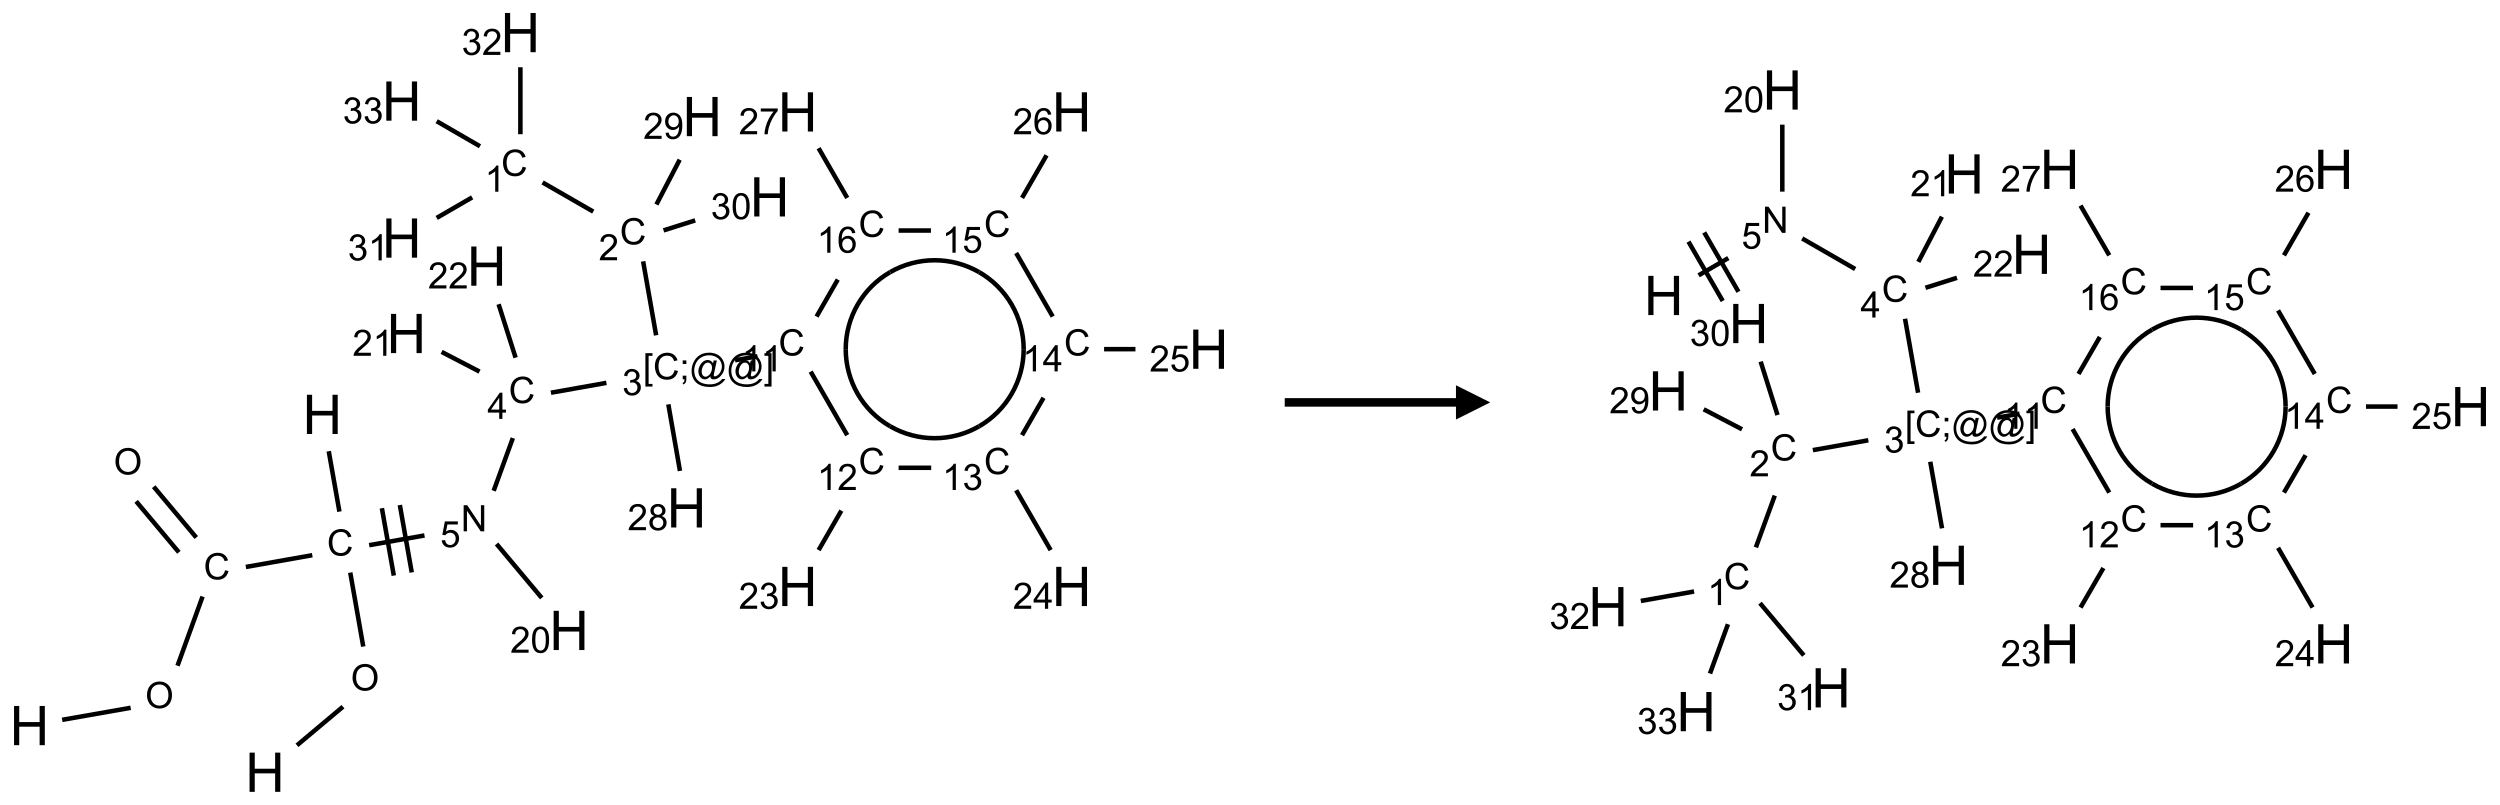 <?xml version="1.0" encoding="UTF-8"?>
<svg xmlns="http://www.w3.org/2000/svg" xmlns:xlink="http://www.w3.org/1999/xlink" width="730" height="235" viewBox="0 0 730 235">
<defs>
<g>
<g id="glyph-0-0">
<path d="M 2 0 L 2 -10 L 10 -10 L 10 0 Z M 2.25 -0.25 L 9.75 -0.25 L 9.75 -9.75 L 2.25 -9.75 Z M 2.25 -0.25 "/>
</g>
<g id="glyph-0-1">
<path d="M 1.281 0 L 1.281 -11.453 L 2.797 -11.453 L 2.797 -6.75 L 8.75 -6.75 L 8.75 -11.453 L 10.266 -11.453 L 10.266 0 L 8.75 0 L 8.75 -5.398 L 2.797 -5.398 L 2.797 0 Z M 1.281 0 "/>
</g>
<g id="glyph-1-0">
<path d="M 1.332 0 L 1.332 -6.668 L 6.668 -6.668 L 6.668 0 Z M 1.5 -0.168 L 6.5 -0.168 L 6.5 -6.5 L 1.5 -6.5 Z M 1.5 -0.168 "/>
</g>
<g id="glyph-1-1">
<path d="M 0.516 -3.719 C 0.516 -4.984 0.855 -5.977 1.535 -6.695 C 2.215 -7.414 3.094 -7.77 4.172 -7.77 C 4.875 -7.77 5.512 -7.602 6.078 -7.266 C 6.645 -6.93 7.074 -6.461 7.371 -5.855 C 7.668 -5.254 7.816 -4.57 7.816 -3.809 C 7.816 -3.035 7.66 -2.34 7.348 -1.73 C 7.035 -1.117 6.594 -0.656 6.02 -0.34 C 5.449 -0.027 4.828 0.129 4.168 0.129 C 3.449 0.129 2.805 -0.043 2.238 -0.391 C 1.672 -0.738 1.246 -1.211 0.953 -1.812 C 0.66 -2.414 0.516 -3.047 0.516 -3.719 Z M 1.559 -3.703 C 1.559 -2.781 1.805 -2.059 2.301 -1.527 C 2.793 -1 3.414 -0.734 4.16 -0.734 C 4.922 -0.734 5.547 -1 6.039 -1.535 C 6.531 -2.07 6.777 -2.828 6.777 -3.812 C 6.777 -4.434 6.672 -4.977 6.461 -5.441 C 6.25 -5.902 5.945 -6.262 5.539 -6.52 C 5.133 -6.773 4.68 -6.902 4.176 -6.902 C 3.461 -6.902 2.848 -6.656 2.332 -6.164 C 1.816 -5.672 1.559 -4.852 1.559 -3.703 Z M 1.559 -3.703 "/>
</g>
<g id="glyph-1-2">
<path d="M 6.27 -2.676 L 7.281 -2.422 C 7.07 -1.594 6.688 -0.961 6.137 -0.523 C 5.586 -0.086 4.914 0.129 4.121 0.129 C 3.297 0.129 2.629 -0.039 2.113 -0.371 C 1.598 -0.707 1.203 -1.191 0.934 -1.828 C 0.664 -2.465 0.531 -3.145 0.531 -3.875 C 0.531 -4.672 0.684 -5.363 0.988 -5.957 C 1.293 -6.547 1.723 -6.996 2.285 -7.305 C 2.844 -7.613 3.461 -7.766 4.137 -7.766 C 4.898 -7.766 5.543 -7.57 6.062 -7.184 C 6.582 -6.793 6.945 -6.246 7.152 -5.543 L 6.156 -5.309 C 5.98 -5.863 5.723 -6.266 5.387 -6.52 C 5.051 -6.773 4.625 -6.902 4.113 -6.902 C 3.527 -6.902 3.039 -6.762 2.645 -6.48 C 2.25 -6.199 1.973 -5.82 1.812 -5.348 C 1.652 -4.871 1.574 -4.383 1.574 -3.879 C 1.574 -3.23 1.668 -2.664 1.855 -2.18 C 2.047 -1.695 2.34 -1.332 2.738 -1.094 C 3.137 -0.855 3.57 -0.734 4.035 -0.734 C 4.602 -0.734 5.082 -0.898 5.473 -1.223 C 5.867 -1.551 6.133 -2.035 6.27 -2.676 Z M 6.27 -2.676 "/>
</g>
<g id="glyph-1-3">
<path d="M 0.812 0 L 0.812 -7.637 L 1.848 -7.637 L 5.859 -1.641 L 5.859 -7.637 L 6.828 -7.637 L 6.828 0 L 5.793 0 L 1.781 -6 L 1.781 0 Z M 0.812 0 "/>
</g>
<g id="glyph-1-4">
<path d="M 0.441 -2 L 1.426 -2.082 C 1.5 -1.605 1.668 -1.242 1.934 -1.004 C 2.199 -0.762 2.52 -0.641 2.895 -0.641 C 3.348 -0.641 3.73 -0.812 4.043 -1.152 C 4.355 -1.492 4.512 -1.941 4.512 -2.504 C 4.512 -3.039 4.359 -3.461 4.059 -3.77 C 3.758 -4.078 3.367 -4.234 2.879 -4.234 C 2.578 -4.234 2.305 -4.164 2.062 -4.027 C 1.82 -3.891 1.629 -3.715 1.488 -3.496 L 0.609 -3.609 L 1.348 -7.531 L 5.145 -7.531 L 5.145 -6.637 L 2.098 -6.637 L 1.688 -4.582 C 2.145 -4.902 2.625 -5.062 3.129 -5.062 C 3.797 -5.062 4.359 -4.832 4.816 -4.371 C 5.277 -3.91 5.504 -3.312 5.504 -2.59 C 5.504 -1.898 5.305 -1.301 4.902 -0.797 C 4.41 -0.18 3.742 0.129 2.895 0.129 C 2.199 0.129 1.633 -0.062 1.195 -0.453 C 0.758 -0.844 0.504 -1.359 0.441 -2 Z M 0.441 -2 "/>
</g>
<g id="glyph-1-5">
<path d="M 3.449 0 L 3.449 -1.828 L 0.137 -1.828 L 0.137 -2.688 L 3.621 -7.637 L 4.387 -7.637 L 4.387 -2.688 L 5.418 -2.688 L 5.418 -1.828 L 4.387 -1.828 L 4.387 0 Z M 3.449 -2.688 L 3.449 -6.129 L 1.059 -2.688 Z M 3.449 -2.688 "/>
</g>
<g id="glyph-1-6">
<path d="M 0.723 2.121 L 0.723 -7.637 L 2.793 -7.637 L 2.793 -6.859 L 1.66 -6.859 L 1.66 1.344 L 2.793 1.344 L 2.793 2.121 Z M 0.723 2.121 "/>
</g>
<g id="glyph-1-7">
<path d="M 0.949 -4.465 L 0.949 -5.531 L 2.016 -5.531 L 2.016 -4.465 Z M 0.949 0 L 0.949 -1.066 L 2.016 -1.066 L 2.016 0 C 2.016 0.391 1.945 0.711 1.809 0.949 C 1.668 1.191 1.449 1.379 1.145 1.512 L 0.887 1.109 C 1.082 1.023 1.23 0.895 1.324 0.727 C 1.418 0.559 1.469 0.316 1.48 0 Z M 0.949 0 "/>
</g>
<g id="glyph-1-8">
<path d="M 6.047 -0.848 C 5.82 -0.59 5.57 -0.379 5.289 -0.223 C 5.008 -0.062 4.73 0.016 4.449 0.016 C 4.141 0.016 3.84 -0.074 3.547 -0.254 C 3.254 -0.434 3.02 -0.715 2.836 -1.09 C 2.652 -1.465 2.562 -1.875 2.562 -2.324 C 2.562 -2.875 2.703 -3.43 2.988 -3.98 C 3.27 -4.535 3.621 -4.953 4.043 -5.23 C 4.461 -5.508 4.871 -5.645 5.266 -5.645 C 5.566 -5.645 5.855 -5.566 6.129 -5.41 C 6.402 -5.25 6.641 -5.012 6.84 -4.688 L 7.016 -5.496 L 7.949 -5.496 L 7.199 -2 C 7.094 -1.516 7.043 -1.246 7.043 -1.191 C 7.043 -1.098 7.078 -1.02 7.148 -0.949 C 7.219 -0.883 7.305 -0.848 7.406 -0.848 C 7.59 -0.848 7.832 -0.953 8.129 -1.168 C 8.527 -1.445 8.84 -1.816 9.07 -2.285 C 9.301 -2.75 9.418 -3.234 9.418 -3.73 C 9.418 -4.309 9.27 -4.852 8.973 -5.355 C 8.676 -5.859 8.23 -6.262 7.645 -6.562 C 7.055 -6.863 6.406 -7.016 5.691 -7.016 C 4.879 -7.016 4.137 -6.824 3.465 -6.445 C 2.793 -6.066 2.273 -5.52 1.902 -4.809 C 1.535 -4.098 1.348 -3.34 1.348 -2.527 C 1.348 -1.676 1.535 -0.941 1.902 -0.328 C 2.273 0.285 2.809 0.742 3.508 1.035 C 4.207 1.328 4.984 1.473 5.832 1.473 C 6.742 1.473 7.504 1.32 8.121 1.016 C 8.734 0.711 9.195 0.34 9.5 -0.098 L 10.441 -0.098 C 10.266 0.266 9.961 0.637 9.531 1.016 C 9.102 1.395 8.59 1.695 7.996 1.914 C 7.402 2.133 6.688 2.246 5.848 2.246 C 5.078 2.246 4.367 2.145 3.715 1.949 C 3.066 1.75 2.512 1.453 2.051 1.055 C 1.594 0.656 1.25 0.199 1.016 -0.316 C 0.723 -0.973 0.578 -1.684 0.578 -2.441 C 0.578 -3.289 0.75 -4.098 1.098 -4.863 C 1.523 -5.805 2.125 -6.527 2.902 -7.027 C 3.684 -7.527 4.629 -7.777 5.738 -7.777 C 6.602 -7.777 7.375 -7.602 8.059 -7.246 C 8.746 -6.895 9.285 -6.371 9.684 -5.672 C 10.02 -5.07 10.188 -4.418 10.188 -3.715 C 10.188 -2.707 9.832 -1.812 9.125 -1.031 C 8.492 -0.328 7.801 0.02 7.051 0.02 C 6.812 0.02 6.617 -0.016 6.473 -0.09 C 6.324 -0.16 6.215 -0.266 6.145 -0.402 C 6.102 -0.488 6.066 -0.637 6.047 -0.848 Z M 3.527 -2.262 C 3.527 -1.785 3.641 -1.414 3.863 -1.152 C 4.09 -0.887 4.348 -0.754 4.641 -0.754 C 4.836 -0.754 5.039 -0.812 5.254 -0.93 C 5.469 -1.047 5.676 -1.219 5.871 -1.449 C 6.066 -1.676 6.23 -1.969 6.355 -2.32 C 6.48 -2.672 6.543 -3.027 6.543 -3.379 C 6.543 -3.852 6.426 -4.219 6.191 -4.48 C 5.957 -4.738 5.672 -4.871 5.332 -4.871 C 5.109 -4.871 4.902 -4.812 4.707 -4.699 C 4.512 -4.586 4.32 -4.406 4.137 -4.156 C 3.953 -3.906 3.805 -3.602 3.691 -3.246 C 3.582 -2.887 3.527 -2.559 3.527 -2.262 Z M 3.527 -2.262 "/>
</g>
<g id="glyph-1-9">
<path d="M 2.27 2.121 L 0.203 2.121 L 0.203 1.344 L 1.332 1.344 L 1.332 -6.859 L 0.203 -6.859 L 0.203 -7.637 L 2.27 -7.637 Z M 2.27 2.121 "/>
</g>
<g id="glyph-1-10">
<path d="M 0.449 -2.016 L 1.387 -2.141 C 1.492 -1.609 1.676 -1.227 1.934 -0.992 C 2.191 -0.758 2.508 -0.641 2.879 -0.641 C 3.32 -0.641 3.695 -0.793 3.996 -1.098 C 4.301 -1.402 4.453 -1.781 4.453 -2.234 C 4.453 -2.664 4.312 -3.02 4.031 -3.301 C 3.75 -3.578 3.391 -3.719 2.957 -3.719 C 2.781 -3.719 2.562 -3.684 2.297 -3.613 L 2.402 -4.438 C 2.465 -4.43 2.516 -4.426 2.551 -4.426 C 2.949 -4.426 3.312 -4.531 3.629 -4.738 C 3.949 -4.949 4.109 -5.27 4.109 -5.703 C 4.109 -6.047 3.992 -6.332 3.762 -6.559 C 3.527 -6.785 3.227 -6.895 2.859 -6.895 C 2.496 -6.895 2.191 -6.781 1.949 -6.551 C 1.707 -6.324 1.547 -5.98 1.48 -5.52 L 0.543 -5.688 C 0.656 -6.316 0.918 -6.805 1.324 -7.148 C 1.73 -7.492 2.234 -7.668 2.84 -7.668 C 3.254 -7.668 3.641 -7.578 3.988 -7.398 C 4.34 -7.219 4.609 -6.977 4.793 -6.668 C 4.98 -6.359 5.074 -6.031 5.074 -5.684 C 5.074 -5.352 4.984 -5.051 4.809 -4.781 C 4.629 -4.512 4.367 -4.297 4.02 -4.137 C 4.473 -4.031 4.824 -3.816 5.074 -3.488 C 5.324 -3.16 5.449 -2.75 5.449 -2.254 C 5.449 -1.59 5.203 -1.023 4.719 -0.559 C 4.234 -0.098 3.617 0.137 2.875 0.137 C 2.203 0.137 1.648 -0.062 1.207 -0.465 C 0.762 -0.863 0.512 -1.379 0.449 -2.016 Z M 0.449 -2.016 "/>
</g>
<g id="glyph-1-11">
<path d="M 5.371 -0.902 L 5.371 0 L 0.324 0 C 0.316 -0.227 0.352 -0.441 0.434 -0.652 C 0.562 -0.996 0.766 -1.332 1.051 -1.668 C 1.332 -2 1.742 -2.387 2.277 -2.824 C 3.105 -3.504 3.668 -4.043 3.957 -4.441 C 4.25 -4.84 4.395 -5.215 4.395 -5.566 C 4.395 -5.938 4.262 -6.254 3.996 -6.508 C 3.73 -6.762 3.387 -6.891 2.957 -6.891 C 2.508 -6.891 2.145 -6.754 1.875 -6.484 C 1.605 -6.215 1.469 -5.84 1.465 -5.359 L 0.5 -5.457 C 0.566 -6.176 0.812 -6.727 1.246 -7.102 C 1.676 -7.477 2.254 -7.668 2.98 -7.668 C 3.711 -7.668 4.293 -7.465 4.719 -7.059 C 5.145 -6.652 5.359 -6.148 5.359 -5.547 C 5.359 -5.242 5.297 -4.941 5.172 -4.645 C 5.047 -4.352 4.84 -4.039 4.551 -3.715 C 4.262 -3.387 3.777 -2.938 3.105 -2.371 C 2.543 -1.898 2.18 -1.578 2.02 -1.41 C 1.859 -1.242 1.73 -1.07 1.625 -0.902 Z M 5.371 -0.902 "/>
</g>
<g id="glyph-1-12">
<path d="M 3.973 0 L 3.035 0 L 3.035 -5.973 C 2.809 -5.758 2.516 -5.543 2.148 -5.328 C 1.781 -5.113 1.453 -4.953 1.16 -4.844 L 1.16 -5.75 C 1.684 -5.996 2.145 -6.297 2.535 -6.645 C 2.93 -6.996 3.207 -7.336 3.371 -7.668 L 3.973 -7.668 Z M 3.973 0 "/>
</g>
<g id="glyph-1-13">
<path d="M 0.582 -1.766 L 1.484 -1.848 C 1.562 -1.426 1.707 -1.117 1.922 -0.926 C 2.137 -0.734 2.414 -0.641 2.75 -0.641 C 3.039 -0.641 3.289 -0.707 3.508 -0.84 C 3.727 -0.973 3.902 -1.148 4.043 -1.367 C 4.18 -1.586 4.297 -1.887 4.391 -2.262 C 4.484 -2.637 4.531 -3.016 4.531 -3.406 C 4.531 -3.449 4.531 -3.512 4.527 -3.594 C 4.34 -3.297 4.082 -3.055 3.758 -2.867 C 3.434 -2.68 3.082 -2.59 2.703 -2.59 C 2.07 -2.59 1.535 -2.816 1.098 -3.277 C 0.66 -3.734 0.441 -4.34 0.441 -5.09 C 0.441 -5.863 0.672 -6.484 1.129 -6.957 C 1.586 -7.43 2.156 -7.668 2.844 -7.668 C 3.34 -7.668 3.793 -7.531 4.207 -7.266 C 4.617 -7 4.93 -6.617 5.145 -6.121 C 5.355 -5.629 5.465 -4.91 5.465 -3.973 C 5.465 -2.996 5.359 -2.223 5.145 -1.645 C 4.934 -1.066 4.617 -0.625 4.199 -0.324 C 3.781 -0.02 3.293 0.129 2.73 0.129 C 2.133 0.129 1.645 -0.035 1.266 -0.367 C 0.887 -0.699 0.66 -1.164 0.582 -1.766 Z M 4.422 -5.137 C 4.422 -5.676 4.277 -6.102 3.992 -6.418 C 3.707 -6.734 3.359 -6.891 2.957 -6.891 C 2.543 -6.891 2.18 -6.719 1.871 -6.379 C 1.562 -6.039 1.406 -5.598 1.406 -5.059 C 1.406 -4.57 1.555 -4.176 1.848 -3.871 C 2.141 -3.566 2.5 -3.418 2.934 -3.418 C 3.367 -3.418 3.723 -3.57 4.004 -3.871 C 4.281 -4.176 4.422 -4.598 4.422 -5.137 Z M 4.422 -5.137 "/>
</g>
<g id="glyph-1-14">
<path d="M 0.441 -3.766 C 0.441 -4.668 0.535 -5.395 0.723 -5.945 C 0.906 -6.496 1.184 -6.922 1.551 -7.219 C 1.918 -7.516 2.375 -7.668 2.934 -7.668 C 3.344 -7.668 3.703 -7.586 4.012 -7.418 C 4.32 -7.254 4.574 -7.016 4.777 -6.707 C 4.977 -6.395 5.137 -6.016 5.25 -5.57 C 5.363 -5.125 5.422 -4.523 5.422 -3.766 C 5.422 -2.871 5.328 -2.148 5.145 -1.598 C 4.961 -1.047 4.688 -0.621 4.32 -0.32 C 3.953 -0.02 3.492 0.129 2.934 0.129 C 2.195 0.129 1.617 -0.133 1.199 -0.66 C 0.695 -1.297 0.441 -2.332 0.441 -3.766 Z M 1.406 -3.766 C 1.406 -2.512 1.555 -1.68 1.848 -1.262 C 2.141 -0.848 2.5 -0.641 2.934 -0.641 C 3.363 -0.641 3.727 -0.848 4.02 -1.266 C 4.312 -1.684 4.457 -2.516 4.457 -3.766 C 4.457 -5.023 4.312 -5.859 4.02 -6.27 C 3.727 -6.684 3.359 -6.891 2.922 -6.891 C 2.492 -6.891 2.148 -6.707 1.891 -6.344 C 1.566 -5.879 1.406 -5.02 1.406 -3.766 Z M 1.406 -3.766 "/>
</g>
<g id="glyph-1-15">
<path d="M 5.309 -5.766 L 4.375 -5.691 C 4.293 -6.059 4.172 -6.328 4.02 -6.496 C 3.766 -6.762 3.453 -6.895 3.082 -6.895 C 2.785 -6.895 2.523 -6.812 2.297 -6.645 C 2 -6.43 1.77 -6.117 1.598 -5.703 C 1.43 -5.289 1.34 -4.703 1.332 -3.938 C 1.559 -4.281 1.836 -4.535 2.16 -4.703 C 2.488 -4.871 2.828 -4.953 3.188 -4.953 C 3.812 -4.953 4.344 -4.723 4.785 -4.262 C 5.223 -3.801 5.441 -3.207 5.441 -2.48 C 5.441 -2 5.34 -1.555 5.133 -1.145 C 4.926 -0.73 4.641 -0.418 4.281 -0.199 C 3.922 0.02 3.512 0.129 3.051 0.129 C 2.27 0.129 1.633 -0.156 1.141 -0.73 C 0.648 -1.305 0.402 -2.254 0.402 -3.574 C 0.402 -5.051 0.672 -6.121 1.219 -6.793 C 1.695 -7.375 2.336 -7.668 3.141 -7.668 C 3.742 -7.668 4.234 -7.5 4.617 -7.16 C 5 -6.824 5.23 -6.359 5.309 -5.766 Z M 1.48 -2.473 C 1.48 -2.152 1.547 -1.844 1.684 -1.547 C 1.82 -1.25 2.016 -1.027 2.262 -0.871 C 2.508 -0.719 2.766 -0.641 3.035 -0.641 C 3.434 -0.641 3.773 -0.801 4.059 -1.121 C 4.344 -1.441 4.484 -1.875 4.484 -2.422 C 4.484 -2.949 4.344 -3.367 4.062 -3.668 C 3.781 -3.973 3.426 -4.125 3 -4.125 C 2.578 -4.125 2.219 -3.973 1.922 -3.668 C 1.625 -3.363 1.48 -2.969 1.48 -2.473 Z M 1.48 -2.473 "/>
</g>
<g id="glyph-1-16">
<path d="M 0.504 -6.637 L 0.504 -7.535 L 5.449 -7.535 L 5.449 -6.809 C 4.961 -6.289 4.48 -5.602 4.004 -4.746 C 3.527 -3.887 3.156 -3.004 2.895 -2.098 C 2.707 -1.461 2.59 -0.762 2.535 0 L 1.574 0 C 1.582 -0.602 1.703 -1.328 1.926 -2.176 C 2.152 -3.027 2.477 -3.848 2.898 -4.637 C 3.32 -5.426 3.77 -6.094 4.246 -6.637 Z M 0.504 -6.637 "/>
</g>
<g id="glyph-1-17">
<path d="M 1.887 -4.141 C 1.496 -4.281 1.207 -4.484 1.02 -4.75 C 0.832 -5.016 0.738 -5.328 0.738 -5.699 C 0.738 -6.254 0.938 -6.719 1.34 -7.098 C 1.738 -7.477 2.27 -7.668 2.934 -7.668 C 3.598 -7.668 4.137 -7.473 4.543 -7.086 C 4.949 -6.699 5.152 -6.227 5.152 -5.672 C 5.152 -5.316 5.059 -5.008 4.871 -4.746 C 4.688 -4.484 4.406 -4.281 4.027 -4.141 C 4.496 -3.988 4.852 -3.742 5.098 -3.402 C 5.34 -3.062 5.465 -2.656 5.465 -2.184 C 5.465 -1.531 5.234 -0.98 4.77 -0.535 C 4.309 -0.09 3.703 0.129 2.949 0.129 C 2.195 0.129 1.586 -0.094 1.125 -0.539 C 0.664 -0.984 0.434 -1.543 0.434 -2.207 C 0.434 -2.703 0.559 -3.121 0.809 -3.457 C 1.062 -3.793 1.422 -4.02 1.887 -4.141 Z M 1.699 -5.73 C 1.699 -5.367 1.812 -5.074 2.047 -4.844 C 2.281 -4.613 2.582 -4.5 2.953 -4.5 C 3.312 -4.5 3.609 -4.613 3.84 -4.84 C 4.07 -5.066 4.188 -5.348 4.188 -5.676 C 4.188 -6.02 4.07 -6.309 3.832 -6.543 C 3.594 -6.777 3.297 -6.895 2.941 -6.895 C 2.586 -6.895 2.289 -6.781 2.051 -6.551 C 1.816 -6.324 1.699 -6.047 1.699 -5.73 Z M 1.395 -2.203 C 1.395 -1.938 1.461 -1.676 1.586 -1.426 C 1.711 -1.176 1.902 -0.984 2.152 -0.848 C 2.402 -0.711 2.672 -0.641 2.957 -0.641 C 3.406 -0.641 3.777 -0.785 4.066 -1.074 C 4.359 -1.363 4.504 -1.727 4.504 -2.172 C 4.504 -2.625 4.355 -2.996 4.055 -3.293 C 3.754 -3.586 3.379 -3.734 2.926 -3.734 C 2.484 -3.734 2.121 -3.59 1.832 -3.297 C 1.543 -3.004 1.395 -2.641 1.395 -2.203 Z M 1.395 -2.203 "/>
</g>
</g>
</defs>
<path fill="none" stroke-width="0.033" stroke-linecap="butt" stroke-linejoin="miter" stroke="rgb(0%, 0%, 0%)" stroke-opacity="1" stroke-miterlimit="10" d="M 0.239 5.017 L 0.739 4.929 " transform="matrix(40, 0, 0, 40, 8.592, 9.514)"/>
<path fill="none" stroke-width="0.033" stroke-linecap="butt" stroke-linejoin="miter" stroke="rgb(0%, 0%, 0%)" stroke-opacity="1" stroke-miterlimit="10" d="M 1.081 4.622 L 1.264 4.117 " transform="matrix(40, 0, 0, 40, 8.592, 9.514)"/>
<path fill="none" stroke-width="0.033" stroke-linecap="butt" stroke-linejoin="miter" stroke="rgb(0%, 0%, 0%)" stroke-opacity="1" stroke-miterlimit="10" d="M 1.218 3.686 L 0.907 3.315 " transform="matrix(40, 0, 0, 40, 8.592, 9.514)"/>
<path fill="none" stroke-width="0.033" stroke-linecap="butt" stroke-linejoin="miter" stroke="rgb(0%, 0%, 0%)" stroke-opacity="1" stroke-miterlimit="10" d="M 1.091 3.794 L 0.779 3.422 " transform="matrix(40, 0, 0, 40, 8.592, 9.514)"/>
<path fill="none" stroke-width="0.033" stroke-linecap="butt" stroke-linejoin="miter" stroke="rgb(0%, 0%, 0%)" stroke-opacity="1" stroke-miterlimit="10" d="M 1.58 3.901 L 2.065 3.815 " transform="matrix(40, 0, 0, 40, 8.592, 9.514)"/>
<path fill="none" stroke-width="0.033" stroke-linecap="butt" stroke-linejoin="miter" stroke="rgb(0%, 0%, 0%)" stroke-opacity="1" stroke-miterlimit="10" d="M 2.263 3.497 L 2.185 3.056 " transform="matrix(40, 0, 0, 40, 8.592, 9.514)"/>
<path fill="none" stroke-width="0.033" stroke-linecap="butt" stroke-linejoin="miter" stroke="rgb(0%, 0%, 0%)" stroke-opacity="1" stroke-miterlimit="10" d="M 2.342 3.942 L 2.437 4.482 " transform="matrix(40, 0, 0, 40, 8.592, 9.514)"/>
<path fill="none" stroke-width="0.033" stroke-linecap="butt" stroke-linejoin="miter" stroke="rgb(0%, 0%, 0%)" stroke-opacity="1" stroke-miterlimit="10" d="M 2.289 4.921 L 1.953 5.203 " transform="matrix(40, 0, 0, 40, 8.592, 9.514)"/>
<path fill="none" stroke-width="0.033" stroke-linecap="butt" stroke-linejoin="miter" stroke="rgb(0%, 0%, 0%)" stroke-opacity="1" stroke-miterlimit="10" d="M 2.48 3.742 L 2.884 3.671 " transform="matrix(40, 0, 0, 40, 8.592, 9.514)"/>
<path fill="none" stroke-width="0.033" stroke-linecap="butt" stroke-linejoin="miter" stroke="rgb(0%, 0%, 0%)" stroke-opacity="1" stroke-miterlimit="10" d="M 2.791 3.941 L 2.704 3.449 " transform="matrix(40, 0, 0, 40, 8.592, 9.514)"/>
<path fill="none" stroke-width="0.033" stroke-linecap="butt" stroke-linejoin="miter" stroke="rgb(0%, 0%, 0%)" stroke-opacity="1" stroke-miterlimit="10" d="M 2.66 3.964 L 2.573 3.472 " transform="matrix(40, 0, 0, 40, 8.592, 9.514)"/>
<path fill="none" stroke-width="0.033" stroke-linecap="butt" stroke-linejoin="miter" stroke="rgb(0%, 0%, 0%)" stroke-opacity="1" stroke-miterlimit="10" d="M 3.389 3.345 L 3.529 2.96 " transform="matrix(40, 0, 0, 40, 8.592, 9.514)"/>
<path fill="none" stroke-width="0.033" stroke-linecap="butt" stroke-linejoin="miter" stroke="rgb(0%, 0%, 0%)" stroke-opacity="1" stroke-miterlimit="10" d="M 3.807 2.629 L 4.212 2.557 " transform="matrix(40, 0, 0, 40, 8.592, 9.514)"/>
<path fill="none" stroke-width="0.033" stroke-linecap="butt" stroke-linejoin="miter" stroke="rgb(0%, 0%, 0%)" stroke-opacity="1" stroke-miterlimit="10" d="M 4.575 2.21 L 4.48 1.67 " transform="matrix(40, 0, 0, 40, 8.592, 9.514)"/>
<path fill="none" stroke-width="0.033" stroke-linecap="butt" stroke-linejoin="miter" stroke="rgb(0%, 0%, 0%)" stroke-opacity="1" stroke-miterlimit="10" d="M 4.116 1.307 L 3.746 1.094 " transform="matrix(40, 0, 0, 40, 8.592, 9.514)"/>
<path fill="none" stroke-width="0.033" stroke-linecap="butt" stroke-linejoin="miter" stroke="rgb(0%, 0%, 0%)" stroke-opacity="1" stroke-miterlimit="10" d="M 3.232 1.203 L 2.973 1.353 " transform="matrix(40, 0, 0, 40, 8.592, 9.514)"/>
<path fill="none" stroke-width="0.033" stroke-linecap="butt" stroke-linejoin="miter" stroke="rgb(0%, 0%, 0%)" stroke-opacity="1" stroke-miterlimit="10" d="M 3.584 0.742 L 3.584 0.253 " transform="matrix(40, 0, 0, 40, 8.592, 9.514)"/>
<path fill="none" stroke-width="0.033" stroke-linecap="butt" stroke-linejoin="miter" stroke="rgb(0%, 0%, 0%)" stroke-opacity="1" stroke-miterlimit="10" d="M 3.289 0.83 L 2.973 0.647 " transform="matrix(40, 0, 0, 40, 8.592, 9.514)"/>
<path fill="none" stroke-width="0.033" stroke-linecap="butt" stroke-linejoin="miter" stroke="rgb(0%, 0%, 0%)" stroke-opacity="1" stroke-miterlimit="10" d="M 4.577 1.255 L 4.747 0.928 " transform="matrix(40, 0, 0, 40, 8.592, 9.514)"/>
<path fill="none" stroke-width="0.033" stroke-linecap="butt" stroke-linejoin="miter" stroke="rgb(0%, 0%, 0%)" stroke-opacity="1" stroke-miterlimit="10" d="M 4.629 1.444 L 4.86 1.371 " transform="matrix(40, 0, 0, 40, 8.592, 9.514)"/>
<path fill="none" stroke-width="0.033" stroke-linecap="butt" stroke-linejoin="miter" stroke="rgb(0%, 0%, 0%)" stroke-opacity="1" stroke-miterlimit="10" d="M 5.151 2.392 L 5.315 2.363 " transform="matrix(40, 0, 0, 40, 8.592, 9.514)"/>
<path fill="none" stroke-width="0.033" stroke-linecap="butt" stroke-linejoin="miter" stroke="rgb(0%, 0%, 0%)" stroke-opacity="1" stroke-miterlimit="10" d="M 5.703 2.475 L 5.97 2.939 " transform="matrix(40, 0, 0, 40, 8.592, 9.514)"/>
<path fill="none" stroke-width="0.033" stroke-linecap="butt" stroke-linejoin="miter" stroke="rgb(0%, 0%, 0%)" stroke-opacity="1" stroke-miterlimit="10" d="M 5.927 3.49 L 5.761 3.778 " transform="matrix(40, 0, 0, 40, 8.592, 9.514)"/>
<path fill="none" stroke-width="0.033" stroke-linecap="butt" stroke-linejoin="miter" stroke="rgb(0%, 0%, 0%)" stroke-opacity="1" stroke-miterlimit="10" d="M 6.345 3.177 L 6.583 3.177 " transform="matrix(40, 0, 0, 40, 8.592, 9.514)"/>
<path fill="none" stroke-width="0.033" stroke-linecap="butt" stroke-linejoin="miter" stroke="rgb(0%, 0%, 0%)" stroke-opacity="1" stroke-miterlimit="10" d="M 7.203 3.341 L 7.455 3.778 " transform="matrix(40, 0, 0, 40, 8.592, 9.514)"/>
<path fill="none" stroke-width="0.033" stroke-linecap="butt" stroke-linejoin="miter" stroke="rgb(0%, 0%, 0%)" stroke-opacity="1" stroke-miterlimit="10" d="M 7.246 2.939 L 7.403 2.666 " transform="matrix(40, 0, 0, 40, 8.592, 9.514)"/>
<path fill="none" stroke-width="0.033" stroke-linecap="butt" stroke-linejoin="miter" stroke="rgb(0%, 0%, 0%)" stroke-opacity="1" stroke-miterlimit="10" d="M 7.845 2.311 L 8.074 2.311 " transform="matrix(40, 0, 0, 40, 8.592, 9.514)"/>
<path fill="none" stroke-width="0.033" stroke-linecap="butt" stroke-linejoin="miter" stroke="rgb(0%, 0%, 0%)" stroke-opacity="1" stroke-miterlimit="10" d="M 7.47 2.073 L 7.203 1.609 " transform="matrix(40, 0, 0, 40, 8.592, 9.514)"/>
<path fill="none" stroke-width="0.033" stroke-linecap="butt" stroke-linejoin="miter" stroke="rgb(0%, 0%, 0%)" stroke-opacity="1" stroke-miterlimit="10" d="M 7.246 1.207 L 7.425 0.896 " transform="matrix(40, 0, 0, 40, 8.592, 9.514)"/>
<path fill="none" stroke-width="0.033" stroke-linecap="butt" stroke-linejoin="miter" stroke="rgb(0%, 0%, 0%)" stroke-opacity="1" stroke-miterlimit="10" d="M 6.581 1.445 L 6.345 1.445 " transform="matrix(40, 0, 0, 40, 8.592, 9.514)"/>
<path fill="none" stroke-width="0.033" stroke-linecap="butt" stroke-linejoin="miter" stroke="rgb(0%, 0%, 0%)" stroke-opacity="1" stroke-miterlimit="10" d="M 5.901 1.803 L 5.746 2.073 " transform="matrix(40, 0, 0, 40, 8.592, 9.514)"/>
<path fill="none" stroke-width="0.033" stroke-linecap="butt" stroke-linejoin="miter" stroke="rgb(0%, 0%, 0%)" stroke-opacity="1" stroke-miterlimit="10" d="M 5.97 1.207 L 5.761 0.844 " transform="matrix(40, 0, 0, 40, 8.592, 9.514)"/>
<path fill="none" stroke-width="0.033" stroke-linecap="butt" stroke-linejoin="miter" stroke="rgb(0%, 0%, 0%)" stroke-opacity="1" stroke-miterlimit="10" d="M 4.664 2.714 L 4.749 3.2 " transform="matrix(40, 0, 0, 40, 8.592, 9.514)"/>
<path fill="none" stroke-width="0.033" stroke-linecap="butt" stroke-linejoin="miter" stroke="rgb(0%, 0%, 0%)" stroke-opacity="1" stroke-miterlimit="10" d="M 3.286 2.475 L 3.009 2.331 " transform="matrix(40, 0, 0, 40, 8.592, 9.514)"/>
<path fill="none" stroke-width="0.033" stroke-linecap="butt" stroke-linejoin="miter" stroke="rgb(0%, 0%, 0%)" stroke-opacity="1" stroke-miterlimit="10" d="M 3.549 2.373 L 3.425 1.983 " transform="matrix(40, 0, 0, 40, 8.592, 9.514)"/>
<path fill="none" stroke-width="0.033" stroke-linecap="butt" stroke-linejoin="miter" stroke="rgb(0%, 0%, 0%)" stroke-opacity="1" stroke-miterlimit="10" d="M 3.41 3.733 L 3.74 4.127 " transform="matrix(40, 0, 0, 40, 8.592, 9.514)"/>
<path fill="none" stroke-width="0.033" stroke-linecap="butt" stroke-linejoin="miter" stroke="rgb(0%, 0%, 0%)" stroke-opacity="1" stroke-miterlimit="10" d="M 6.283 2.874 C 6.082 2.758 5.959 2.543 5.959 2.311 " transform="matrix(40, 0, 0, 40, 8.592, 9.514)"/>
<path fill="none" stroke-width="0.033" stroke-linecap="butt" stroke-linejoin="miter" stroke="rgb(0%, 0%, 0%)" stroke-opacity="1" stroke-miterlimit="10" d="M 6.933 2.874 C 6.732 2.99 6.484 2.99 6.283 2.874 " transform="matrix(40, 0, 0, 40, 8.592, 9.514)"/>
<path fill="none" stroke-width="0.033" stroke-linecap="butt" stroke-linejoin="miter" stroke="rgb(0%, 0%, 0%)" stroke-opacity="1" stroke-miterlimit="10" d="M 7.258 2.311 C 7.258 2.543 7.134 2.758 6.933 2.874 " transform="matrix(40, 0, 0, 40, 8.592, 9.514)"/>
<path fill="none" stroke-width="0.033" stroke-linecap="butt" stroke-linejoin="miter" stroke="rgb(0%, 0%, 0%)" stroke-opacity="1" stroke-miterlimit="10" d="M 6.933 1.749 C 7.134 1.865 7.258 2.079 7.258 2.311 " transform="matrix(40, 0, 0, 40, 8.592, 9.514)"/>
<path fill="none" stroke-width="0.033" stroke-linecap="butt" stroke-linejoin="miter" stroke="rgb(0%, 0%, 0%)" stroke-opacity="1" stroke-miterlimit="10" d="M 6.283 1.749 C 6.484 1.633 6.732 1.633 6.933 1.749 " transform="matrix(40, 0, 0, 40, 8.592, 9.514)"/>
<path fill="none" stroke-width="0.033" stroke-linecap="butt" stroke-linejoin="miter" stroke="rgb(0%, 0%, 0%)" stroke-opacity="1" stroke-miterlimit="10" d="M 5.959 2.311 C 5.959 2.079 6.082 1.865 6.283 1.749 " transform="matrix(40, 0, 0, 40, 8.592, 9.514)"/>
<g fill="rgb(0%, 0%, 0%)" fill-opacity="1">
<use xlink:href="#glyph-0-1" x="2.82" y="217.594"/>
</g>
<g fill="rgb(0%, 0%, 0%)" fill-opacity="1">
<use xlink:href="#glyph-1-1" x="42.406" y="206.77"/>
</g>
<g fill="rgb(0%, 0%, 0%)" fill-opacity="1">
<use xlink:href="#glyph-1-2" x="59.445" y="169.176"/>
</g>
<g fill="rgb(0%, 0%, 0%)" fill-opacity="1">
<use xlink:href="#glyph-1-1" x="33.199" y="138.539"/>
</g>
<g fill="rgb(0%, 0%, 0%)" fill-opacity="1">
<use xlink:href="#glyph-1-2" x="95.465" y="162.23"/>
</g>
<g fill="rgb(0%, 0%, 0%)" fill-opacity="1">
<use xlink:href="#glyph-0-1" x="88.34" y="126.723"/>
</g>
<g fill="rgb(0%, 0%, 0%)" fill-opacity="1">
<use xlink:href="#glyph-1-1" x="102.426" y="201.625"/>
</g>
<g fill="rgb(0%, 0%, 0%)" fill-opacity="1">
<use xlink:href="#glyph-0-1" x="71.59" y="231.219"/>
</g>
<g fill="rgb(0%, 0%, 0%)" fill-opacity="1">
<use xlink:href="#glyph-1-3" x="134.574" y="155.152"/>
</g>
<g fill="rgb(0%, 0%, 0%)" fill-opacity="1">
<use xlink:href="#glyph-1-4" x="128.547" y="159.789"/>
</g>
<g fill="rgb(0%, 0%, 0%)" fill-opacity="1">
<use xlink:href="#glyph-1-2" x="148.539" y="117.695"/>
</g>
<g fill="rgb(0%, 0%, 0%)" fill-opacity="1">
<use xlink:href="#glyph-1-5" x="142.316" y="122.301"/>
</g>
<g fill="rgb(0%, 0%, 0%)" fill-opacity="1">
<use xlink:href="#glyph-1-6" x="187.734" y="110.758"/>
<use xlink:href="#glyph-1-2" x="190.698" y="110.758"/>
<use xlink:href="#glyph-1-7" x="198.401" y="110.758"/>
<use xlink:href="#glyph-1-8" x="201.365" y="110.758"/>
<use xlink:href="#glyph-1-8" x="212.193" y="110.758"/>
<use xlink:href="#glyph-1-9" x="223.021" y="110.758"/>
</g>
<g fill="rgb(0%, 0%, 0%)" fill-opacity="1">
<use xlink:href="#glyph-1-10" x="181.68" y="115.387"/>
</g>
<g fill="rgb(0%, 0%, 0%)" fill-opacity="1">
<use xlink:href="#glyph-1-2" x="180.984" y="71.359"/>
</g>
<g fill="rgb(0%, 0%, 0%)" fill-opacity="1">
<use xlink:href="#glyph-1-11" x="174.812" y="75.996"/>
</g>
<g fill="rgb(0%, 0%, 0%)" fill-opacity="1">
<use xlink:href="#glyph-1-2" x="146.344" y="51.359"/>
</g>
<g fill="rgb(0%, 0%, 0%)" fill-opacity="1">
<use xlink:href="#glyph-1-12" x="141.562" y="55.996"/>
</g>
<g fill="rgb(0%, 0%, 0%)" fill-opacity="1">
<use xlink:href="#glyph-0-1" x="111.523" y="75.242"/>
</g>
<g fill="rgb(0%, 0%, 0%)" fill-opacity="1">
<use xlink:href="#glyph-1-10" x="101.562" y="76.035"/>
<use xlink:href="#glyph-1-12" x="107.495" y="76.035"/>
</g>
<g fill="rgb(0%, 0%, 0%)" fill-opacity="1">
<use xlink:href="#glyph-0-1" x="146.164" y="15.242"/>
</g>
<g fill="rgb(0%, 0%, 0%)" fill-opacity="1">
<use xlink:href="#glyph-1-10" x="134.809" y="16.035"/>
<use xlink:href="#glyph-1-11" x="140.741" y="16.035"/>
</g>
<g fill="rgb(0%, 0%, 0%)" fill-opacity="1">
<use xlink:href="#glyph-0-1" x="111.523" y="35.242"/>
</g>
<g fill="rgb(0%, 0%, 0%)" fill-opacity="1">
<use xlink:href="#glyph-1-10" x="100.09" y="36.035"/>
<use xlink:href="#glyph-1-10" x="106.022" y="36.035"/>
</g>
<g fill="rgb(0%, 0%, 0%)" fill-opacity="1">
<use xlink:href="#glyph-0-1" x="199.273" y="39.762"/>
</g>
<g fill="rgb(0%, 0%, 0%)" fill-opacity="1">
<use xlink:href="#glyph-1-11" x="187.828" y="40.555"/>
<use xlink:href="#glyph-1-13" x="193.76" y="40.555"/>
</g>
<g fill="rgb(0%, 0%, 0%)" fill-opacity="1">
<use xlink:href="#glyph-0-1" x="218.953" y="63.215"/>
</g>
<g fill="rgb(0%, 0%, 0%)" fill-opacity="1">
<use xlink:href="#glyph-1-10" x="207.547" y="64.004"/>
<use xlink:href="#glyph-1-14" x="213.479" y="64.004"/>
</g>
<g fill="rgb(0%, 0%, 0%)" fill-opacity="1">
<use xlink:href="#glyph-1-2" x="227.32" y="103.805"/>
</g>
<g fill="rgb(0%, 0%, 0%)" fill-opacity="1">
<use xlink:href="#glyph-1-12" x="216.609" y="108.441"/>
<use xlink:href="#glyph-1-12" x="222.542" y="108.441"/>
</g>
<g fill="rgb(0%, 0%, 0%)" fill-opacity="1">
<use xlink:href="#glyph-1-2" x="250.695" y="138.445"/>
</g>
<g fill="rgb(0%, 0%, 0%)" fill-opacity="1">
<use xlink:href="#glyph-1-12" x="238.59" y="143.082"/>
<use xlink:href="#glyph-1-11" x="244.522" y="143.082"/>
</g>
<g fill="rgb(0%, 0%, 0%)" fill-opacity="1">
<use xlink:href="#glyph-0-1" x="227.141" y="176.969"/>
</g>
<g fill="rgb(0%, 0%, 0%)" fill-opacity="1">
<use xlink:href="#glyph-1-11" x="215.711" y="177.762"/>
<use xlink:href="#glyph-1-10" x="221.643" y="177.762"/>
</g>
<g fill="rgb(0%, 0%, 0%)" fill-opacity="1">
<use xlink:href="#glyph-1-2" x="287.32" y="138.445"/>
</g>
<g fill="rgb(0%, 0%, 0%)" fill-opacity="1">
<use xlink:href="#glyph-1-12" x="275.137" y="143.082"/>
<use xlink:href="#glyph-1-10" x="281.069" y="143.082"/>
</g>
<g fill="rgb(0%, 0%, 0%)" fill-opacity="1">
<use xlink:href="#glyph-0-1" x="307.141" y="176.969"/>
</g>
<g fill="rgb(0%, 0%, 0%)" fill-opacity="1">
<use xlink:href="#glyph-1-11" x="295.742" y="177.762"/>
<use xlink:href="#glyph-1-5" x="301.674" y="177.762"/>
</g>
<g fill="rgb(0%, 0%, 0%)" fill-opacity="1">
<use xlink:href="#glyph-1-2" x="310.695" y="103.805"/>
</g>
<g fill="rgb(0%, 0%, 0%)" fill-opacity="1">
<use xlink:href="#glyph-1-12" x="298.543" y="108.441"/>
<use xlink:href="#glyph-1-5" x="304.475" y="108.441"/>
</g>
<g fill="rgb(0%, 0%, 0%)" fill-opacity="1">
<use xlink:href="#glyph-0-1" x="347.141" y="107.688"/>
</g>
<g fill="rgb(0%, 0%, 0%)" fill-opacity="1">
<use xlink:href="#glyph-1-11" x="335.652" y="108.48"/>
<use xlink:href="#glyph-1-4" x="341.585" y="108.48"/>
</g>
<g fill="rgb(0%, 0%, 0%)" fill-opacity="1">
<use xlink:href="#glyph-1-2" x="287.32" y="69.164"/>
</g>
<g fill="rgb(0%, 0%, 0%)" fill-opacity="1">
<use xlink:href="#glyph-1-12" x="275.078" y="73.801"/>
<use xlink:href="#glyph-1-4" x="281.01" y="73.801"/>
</g>
<g fill="rgb(0%, 0%, 0%)" fill-opacity="1">
<use xlink:href="#glyph-0-1" x="307.141" y="38.406"/>
</g>
<g fill="rgb(0%, 0%, 0%)" fill-opacity="1">
<use xlink:href="#glyph-1-11" x="295.715" y="39.199"/>
<use xlink:href="#glyph-1-15" x="301.647" y="39.199"/>
</g>
<g fill="rgb(0%, 0%, 0%)" fill-opacity="1">
<use xlink:href="#glyph-1-2" x="250.695" y="69.164"/>
</g>
<g fill="rgb(0%, 0%, 0%)" fill-opacity="1">
<use xlink:href="#glyph-1-12" x="238.516" y="73.801"/>
<use xlink:href="#glyph-1-15" x="244.448" y="73.801"/>
</g>
<g fill="rgb(0%, 0%, 0%)" fill-opacity="1">
<use xlink:href="#glyph-0-1" x="227.141" y="38.406"/>
</g>
<g fill="rgb(0%, 0%, 0%)" fill-opacity="1">
<use xlink:href="#glyph-1-11" x="215.711" y="39.199"/>
<use xlink:href="#glyph-1-16" x="221.643" y="39.199"/>
</g>
<g fill="rgb(0%, 0%, 0%)" fill-opacity="1">
<use xlink:href="#glyph-0-1" x="194.695" y="154.027"/>
</g>
<g fill="rgb(0%, 0%, 0%)" fill-opacity="1">
<use xlink:href="#glyph-1-11" x="183.25" y="154.816"/>
<use xlink:href="#glyph-1-17" x="189.182" y="154.816"/>
</g>
<g fill="rgb(0%, 0%, 0%)" fill-opacity="1">
<use xlink:href="#glyph-0-1" x="112.879" y="103.109"/>
</g>
<g fill="rgb(0%, 0%, 0%)" fill-opacity="1">
<use xlink:href="#glyph-1-11" x="102.918" y="103.902"/>
<use xlink:href="#glyph-1-12" x="108.85" y="103.902"/>
</g>
<g fill="rgb(0%, 0%, 0%)" fill-opacity="1">
<use xlink:href="#glyph-0-1" x="136.328" y="83.43"/>
</g>
<g fill="rgb(0%, 0%, 0%)" fill-opacity="1">
<use xlink:href="#glyph-1-11" x="124.977" y="84.223"/>
<use xlink:href="#glyph-1-11" x="130.909" y="84.223"/>
</g>
<g fill="rgb(0%, 0%, 0%)" fill-opacity="1">
<use xlink:href="#glyph-0-1" x="160.387" y="189.809"/>
</g>
<g fill="rgb(0%, 0%, 0%)" fill-opacity="1">
<use xlink:href="#glyph-1-11" x="148.98" y="190.602"/>
<use xlink:href="#glyph-1-14" x="154.913" y="190.602"/>
</g>
<path fill-rule="nonzero" fill="rgb(0%, 0%, 0%)" fill-opacity="1" d="M 375.141 118.75 L 425.141 118.75 L 425.141 122.5 L 435.141 117.5 L 425.141 112.5 L 425.141 116.25 L 375.141 116.25 "/>
<path fill="none" stroke-width="0.033" stroke-linecap="butt" stroke-linejoin="miter" stroke="rgb(0%, 0%, 0%)" stroke-opacity="1" stroke-miterlimit="10" d="M 0.661 1.353 L 0.878 1.227 " transform="matrix(40, 0, 0, 40, 469.553, 26.277)"/>
<path fill="none" stroke-width="0.033" stroke-linecap="butt" stroke-linejoin="miter" stroke="rgb(0%, 0%, 0%)" stroke-opacity="1" stroke-miterlimit="10" d="M 0.952 1.473 L 0.702 1.04 " transform="matrix(40, 0, 0, 40, 469.553, 26.277)"/>
<path fill="none" stroke-width="0.033" stroke-linecap="butt" stroke-linejoin="miter" stroke="rgb(0%, 0%, 0%)" stroke-opacity="1" stroke-miterlimit="10" d="M 0.837 1.54 L 0.587 1.107 " transform="matrix(40, 0, 0, 40, 469.553, 26.277)"/>
<path fill="none" stroke-width="0.033" stroke-linecap="butt" stroke-linejoin="miter" stroke="rgb(0%, 0%, 0%)" stroke-opacity="1" stroke-miterlimit="10" d="M 1.417 1.084 L 1.804 1.307 " transform="matrix(40, 0, 0, 40, 469.553, 26.277)"/>
<path fill="none" stroke-width="0.033" stroke-linecap="butt" stroke-linejoin="miter" stroke="rgb(0%, 0%, 0%)" stroke-opacity="1" stroke-miterlimit="10" d="M 2.168 1.67 L 2.263 2.21 " transform="matrix(40, 0, 0, 40, 469.553, 26.277)"/>
<path fill="none" stroke-width="0.033" stroke-linecap="butt" stroke-linejoin="miter" stroke="rgb(0%, 0%, 0%)" stroke-opacity="1" stroke-miterlimit="10" d="M 1.9 2.557 L 1.495 2.629 " transform="matrix(40, 0, 0, 40, 469.553, 26.277)"/>
<path fill="none" stroke-width="0.033" stroke-linecap="butt" stroke-linejoin="miter" stroke="rgb(0%, 0%, 0%)" stroke-opacity="1" stroke-miterlimit="10" d="M 1.217 2.961 L 1.079 3.339 " transform="matrix(40, 0, 0, 40, 469.553, 26.277)"/>
<path fill="none" stroke-width="0.033" stroke-linecap="butt" stroke-linejoin="miter" stroke="rgb(0%, 0%, 0%)" stroke-opacity="1" stroke-miterlimit="10" d="M 1.109 3.746 L 1.429 4.127 " transform="matrix(40, 0, 0, 40, 469.553, 26.277)"/>
<path fill="none" stroke-width="0.033" stroke-linecap="butt" stroke-linejoin="miter" stroke="rgb(0%, 0%, 0%)" stroke-opacity="1" stroke-miterlimit="10" d="M 0.628 3.661 L 0.239 3.73 " transform="matrix(40, 0, 0, 40, 469.553, 26.277)"/>
<path fill="none" stroke-width="0.033" stroke-linecap="butt" stroke-linejoin="miter" stroke="rgb(0%, 0%, 0%)" stroke-opacity="1" stroke-miterlimit="10" d="M 0.875 3.9 L 0.744 4.26 " transform="matrix(40, 0, 0, 40, 469.553, 26.277)"/>
<path fill="none" stroke-width="0.033" stroke-linecap="butt" stroke-linejoin="miter" stroke="rgb(0%, 0%, 0%)" stroke-opacity="1" stroke-miterlimit="10" d="M 0.978 2.477 L 0.698 2.331 " transform="matrix(40, 0, 0, 40, 469.553, 26.277)"/>
<path fill="none" stroke-width="0.033" stroke-linecap="butt" stroke-linejoin="miter" stroke="rgb(0%, 0%, 0%)" stroke-opacity="1" stroke-miterlimit="10" d="M 1.237 2.373 L 1.114 1.983 " transform="matrix(40, 0, 0, 40, 469.553, 26.277)"/>
<path fill="none" stroke-width="0.033" stroke-linecap="butt" stroke-linejoin="miter" stroke="rgb(0%, 0%, 0%)" stroke-opacity="1" stroke-miterlimit="10" d="M 2.84 2.392 L 3.004 2.363 " transform="matrix(40, 0, 0, 40, 469.553, 26.277)"/>
<path fill="none" stroke-width="0.033" stroke-linecap="butt" stroke-linejoin="miter" stroke="rgb(0%, 0%, 0%)" stroke-opacity="1" stroke-miterlimit="10" d="M 3.391 2.475 L 3.659 2.939 " transform="matrix(40, 0, 0, 40, 469.553, 26.277)"/>
<path fill="none" stroke-width="0.033" stroke-linecap="butt" stroke-linejoin="miter" stroke="rgb(0%, 0%, 0%)" stroke-opacity="1" stroke-miterlimit="10" d="M 3.616 3.49 L 3.449 3.778 " transform="matrix(40, 0, 0, 40, 469.553, 26.277)"/>
<path fill="none" stroke-width="0.033" stroke-linecap="butt" stroke-linejoin="miter" stroke="rgb(0%, 0%, 0%)" stroke-opacity="1" stroke-miterlimit="10" d="M 4.033 3.177 L 4.271 3.177 " transform="matrix(40, 0, 0, 40, 469.553, 26.277)"/>
<path fill="none" stroke-width="0.033" stroke-linecap="butt" stroke-linejoin="miter" stroke="rgb(0%, 0%, 0%)" stroke-opacity="1" stroke-miterlimit="10" d="M 4.891 3.342 L 5.143 3.778 " transform="matrix(40, 0, 0, 40, 469.553, 26.277)"/>
<path fill="none" stroke-width="0.033" stroke-linecap="butt" stroke-linejoin="miter" stroke="rgb(0%, 0%, 0%)" stroke-opacity="1" stroke-miterlimit="10" d="M 4.934 2.939 L 5.092 2.666 " transform="matrix(40, 0, 0, 40, 469.553, 26.277)"/>
<path fill="none" stroke-width="0.033" stroke-linecap="butt" stroke-linejoin="miter" stroke="rgb(0%, 0%, 0%)" stroke-opacity="1" stroke-miterlimit="10" d="M 5.533 2.311 L 5.763 2.311 " transform="matrix(40, 0, 0, 40, 469.553, 26.277)"/>
<path fill="none" stroke-width="0.033" stroke-linecap="butt" stroke-linejoin="miter" stroke="rgb(0%, 0%, 0%)" stroke-opacity="1" stroke-miterlimit="10" d="M 5.159 2.073 L 4.891 1.609 " transform="matrix(40, 0, 0, 40, 469.553, 26.277)"/>
<path fill="none" stroke-width="0.033" stroke-linecap="butt" stroke-linejoin="miter" stroke="rgb(0%, 0%, 0%)" stroke-opacity="1" stroke-miterlimit="10" d="M 4.934 1.207 L 5.113 0.896 " transform="matrix(40, 0, 0, 40, 469.553, 26.277)"/>
<path fill="none" stroke-width="0.033" stroke-linecap="butt" stroke-linejoin="miter" stroke="rgb(0%, 0%, 0%)" stroke-opacity="1" stroke-miterlimit="10" d="M 4.27 1.445 L 4.033 1.445 " transform="matrix(40, 0, 0, 40, 469.553, 26.277)"/>
<path fill="none" stroke-width="0.033" stroke-linecap="butt" stroke-linejoin="miter" stroke="rgb(0%, 0%, 0%)" stroke-opacity="1" stroke-miterlimit="10" d="M 3.59 1.803 L 3.434 2.073 " transform="matrix(40, 0, 0, 40, 469.553, 26.277)"/>
<path fill="none" stroke-width="0.033" stroke-linecap="butt" stroke-linejoin="miter" stroke="rgb(0%, 0%, 0%)" stroke-opacity="1" stroke-miterlimit="10" d="M 3.659 1.207 L 3.449 0.844 " transform="matrix(40, 0, 0, 40, 469.553, 26.277)"/>
<path fill="none" stroke-width="0.033" stroke-linecap="butt" stroke-linejoin="miter" stroke="rgb(0%, 0%, 0%)" stroke-opacity="1" stroke-miterlimit="10" d="M 2.352 2.714 L 2.438 3.2 " transform="matrix(40, 0, 0, 40, 469.553, 26.277)"/>
<path fill="none" stroke-width="0.033" stroke-linecap="butt" stroke-linejoin="miter" stroke="rgb(0%, 0%, 0%)" stroke-opacity="1" stroke-miterlimit="10" d="M 2.265 1.255 L 2.437 0.925 " transform="matrix(40, 0, 0, 40, 469.553, 26.277)"/>
<path fill="none" stroke-width="0.033" stroke-linecap="butt" stroke-linejoin="miter" stroke="rgb(0%, 0%, 0%)" stroke-opacity="1" stroke-miterlimit="10" d="M 2.317 1.444 L 2.547 1.371 " transform="matrix(40, 0, 0, 40, 469.553, 26.277)"/>
<path fill="none" stroke-width="0.033" stroke-linecap="butt" stroke-linejoin="miter" stroke="rgb(0%, 0%, 0%)" stroke-opacity="1" stroke-miterlimit="10" d="M 1.272 0.742 L 1.272 0.253 " transform="matrix(40, 0, 0, 40, 469.553, 26.277)"/>
<path fill="none" stroke-width="0.033" stroke-linecap="butt" stroke-linejoin="miter" stroke="rgb(0%, 0%, 0%)" stroke-opacity="1" stroke-miterlimit="10" d="M 3.972 2.874 C 3.771 2.758 3.647 2.543 3.647 2.311 " transform="matrix(40, 0, 0, 40, 469.553, 26.277)"/>
<path fill="none" stroke-width="0.033" stroke-linecap="butt" stroke-linejoin="miter" stroke="rgb(0%, 0%, 0%)" stroke-opacity="1" stroke-miterlimit="10" d="M 4.621 2.874 C 4.42 2.99 4.173 2.99 3.972 2.874 " transform="matrix(40, 0, 0, 40, 469.553, 26.277)"/>
<path fill="none" stroke-width="0.033" stroke-linecap="butt" stroke-linejoin="miter" stroke="rgb(0%, 0%, 0%)" stroke-opacity="1" stroke-miterlimit="10" d="M 4.946 2.311 C 4.946 2.543 4.822 2.758 4.621 2.874 " transform="matrix(40, 0, 0, 40, 469.553, 26.277)"/>
<path fill="none" stroke-width="0.033" stroke-linecap="butt" stroke-linejoin="miter" stroke="rgb(0%, 0%, 0%)" stroke-opacity="1" stroke-miterlimit="10" d="M 4.621 1.749 C 4.822 1.865 4.946 2.079 4.946 2.311 " transform="matrix(40, 0, 0, 40, 469.553, 26.277)"/>
<path fill="none" stroke-width="0.033" stroke-linecap="butt" stroke-linejoin="miter" stroke="rgb(0%, 0%, 0%)" stroke-opacity="1" stroke-miterlimit="10" d="M 3.972 1.749 C 4.173 1.633 4.42 1.633 4.621 1.749 " transform="matrix(40, 0, 0, 40, 469.553, 26.277)"/>
<path fill="none" stroke-width="0.033" stroke-linecap="butt" stroke-linejoin="miter" stroke="rgb(0%, 0%, 0%)" stroke-opacity="1" stroke-miterlimit="10" d="M 3.647 2.311 C 3.647 2.079 3.771 1.865 3.972 1.749 " transform="matrix(40, 0, 0, 40, 469.553, 26.277)"/>
<g fill="rgb(0%, 0%, 0%)" fill-opacity="1">
<use xlink:href="#glyph-0-1" x="480.02" y="92.004"/>
</g>
<g fill="rgb(0%, 0%, 0%)" fill-opacity="1">
<use xlink:href="#glyph-1-3" x="514.559" y="67.988"/>
</g>
<g fill="rgb(0%, 0%, 0%)" fill-opacity="1">
<use xlink:href="#glyph-1-4" x="508.527" y="72.625"/>
</g>
<g fill="rgb(0%, 0%, 0%)" fill-opacity="1">
<use xlink:href="#glyph-1-2" x="549.48" y="88.121"/>
</g>
<g fill="rgb(0%, 0%, 0%)" fill-opacity="1">
<use xlink:href="#glyph-1-5" x="543.258" y="92.727"/>
</g>
<g fill="rgb(0%, 0%, 0%)" fill-opacity="1">
<use xlink:href="#glyph-1-6" x="556.23" y="127.523"/>
<use xlink:href="#glyph-1-2" x="559.194" y="127.523"/>
<use xlink:href="#glyph-1-7" x="566.897" y="127.523"/>
<use xlink:href="#glyph-1-8" x="569.861" y="127.523"/>
<use xlink:href="#glyph-1-8" x="580.689" y="127.523"/>
<use xlink:href="#glyph-1-9" x="591.517" y="127.523"/>
</g>
<g fill="rgb(0%, 0%, 0%)" fill-opacity="1">
<use xlink:href="#glyph-1-10" x="550.176" y="132.148"/>
</g>
<g fill="rgb(0%, 0%, 0%)" fill-opacity="1">
<use xlink:href="#glyph-1-2" x="517.031" y="134.461"/>
</g>
<g fill="rgb(0%, 0%, 0%)" fill-opacity="1">
<use xlink:href="#glyph-1-11" x="510.859" y="139.098"/>
</g>
<g fill="rgb(0%, 0%, 0%)" fill-opacity="1">
<use xlink:href="#glyph-1-2" x="503.352" y="172.047"/>
</g>
<g fill="rgb(0%, 0%, 0%)" fill-opacity="1">
<use xlink:href="#glyph-1-12" x="498.574" y="176.684"/>
</g>
<g fill="rgb(0%, 0%, 0%)" fill-opacity="1">
<use xlink:href="#glyph-0-1" x="528.883" y="206.574"/>
</g>
<g fill="rgb(0%, 0%, 0%)" fill-opacity="1">
<use xlink:href="#glyph-1-10" x="518.926" y="207.363"/>
<use xlink:href="#glyph-1-12" x="524.858" y="207.363"/>
</g>
<g fill="rgb(0%, 0%, 0%)" fill-opacity="1">
<use xlink:href="#glyph-0-1" x="463.781" y="182.875"/>
</g>
<g fill="rgb(0%, 0%, 0%)" fill-opacity="1">
<use xlink:href="#glyph-1-10" x="452.426" y="183.668"/>
<use xlink:href="#glyph-1-11" x="458.358" y="183.668"/>
</g>
<g fill="rgb(0%, 0%, 0%)" fill-opacity="1">
<use xlink:href="#glyph-0-1" x="489.492" y="213.52"/>
</g>
<g fill="rgb(0%, 0%, 0%)" fill-opacity="1">
<use xlink:href="#glyph-1-10" x="478.059" y="214.312"/>
<use xlink:href="#glyph-1-10" x="483.991" y="214.312"/>
</g>
<g fill="rgb(0%, 0%, 0%)" fill-opacity="1">
<use xlink:href="#glyph-0-1" x="481.371" y="119.875"/>
</g>
<g fill="rgb(0%, 0%, 0%)" fill-opacity="1">
<use xlink:href="#glyph-1-11" x="469.926" y="120.664"/>
<use xlink:href="#glyph-1-13" x="475.858" y="120.664"/>
</g>
<g fill="rgb(0%, 0%, 0%)" fill-opacity="1">
<use xlink:href="#glyph-0-1" x="504.824" y="100.195"/>
</g>
<g fill="rgb(0%, 0%, 0%)" fill-opacity="1">
<use xlink:href="#glyph-1-10" x="493.418" y="100.988"/>
<use xlink:href="#glyph-1-14" x="499.35" y="100.988"/>
</g>
<g fill="rgb(0%, 0%, 0%)" fill-opacity="1">
<use xlink:href="#glyph-1-2" x="595.816" y="120.57"/>
</g>
<g fill="rgb(0%, 0%, 0%)" fill-opacity="1">
<use xlink:href="#glyph-1-12" x="585.105" y="125.203"/>
<use xlink:href="#glyph-1-12" x="591.038" y="125.203"/>
</g>
<g fill="rgb(0%, 0%, 0%)" fill-opacity="1">
<use xlink:href="#glyph-1-2" x="619.191" y="155.211"/>
</g>
<g fill="rgb(0%, 0%, 0%)" fill-opacity="1">
<use xlink:href="#glyph-1-12" x="607.086" y="159.844"/>
<use xlink:href="#glyph-1-11" x="613.018" y="159.844"/>
</g>
<g fill="rgb(0%, 0%, 0%)" fill-opacity="1">
<use xlink:href="#glyph-0-1" x="595.637" y="193.734"/>
</g>
<g fill="rgb(0%, 0%, 0%)" fill-opacity="1">
<use xlink:href="#glyph-1-11" x="584.207" y="194.527"/>
<use xlink:href="#glyph-1-10" x="590.139" y="194.527"/>
</g>
<g fill="rgb(0%, 0%, 0%)" fill-opacity="1">
<use xlink:href="#glyph-1-2" x="655.816" y="155.211"/>
</g>
<g fill="rgb(0%, 0%, 0%)" fill-opacity="1">
<use xlink:href="#glyph-1-12" x="643.633" y="159.844"/>
<use xlink:href="#glyph-1-10" x="649.565" y="159.844"/>
</g>
<g fill="rgb(0%, 0%, 0%)" fill-opacity="1">
<use xlink:href="#glyph-0-1" x="675.637" y="193.734"/>
</g>
<g fill="rgb(0%, 0%, 0%)" fill-opacity="1">
<use xlink:href="#glyph-1-11" x="664.238" y="194.527"/>
<use xlink:href="#glyph-1-5" x="670.171" y="194.527"/>
</g>
<g fill="rgb(0%, 0%, 0%)" fill-opacity="1">
<use xlink:href="#glyph-1-2" x="679.191" y="120.57"/>
</g>
<g fill="rgb(0%, 0%, 0%)" fill-opacity="1">
<use xlink:href="#glyph-1-12" x="667.039" y="125.203"/>
<use xlink:href="#glyph-1-5" x="672.971" y="125.203"/>
</g>
<g fill="rgb(0%, 0%, 0%)" fill-opacity="1">
<use xlink:href="#glyph-0-1" x="715.637" y="124.453"/>
</g>
<g fill="rgb(0%, 0%, 0%)" fill-opacity="1">
<use xlink:href="#glyph-1-11" x="704.148" y="125.242"/>
<use xlink:href="#glyph-1-4" x="710.081" y="125.242"/>
</g>
<g fill="rgb(0%, 0%, 0%)" fill-opacity="1">
<use xlink:href="#glyph-1-2" x="655.816" y="85.926"/>
</g>
<g fill="rgb(0%, 0%, 0%)" fill-opacity="1">
<use xlink:href="#glyph-1-12" x="643.574" y="90.562"/>
<use xlink:href="#glyph-1-4" x="649.507" y="90.562"/>
</g>
<g fill="rgb(0%, 0%, 0%)" fill-opacity="1">
<use xlink:href="#glyph-0-1" x="675.637" y="55.168"/>
</g>
<g fill="rgb(0%, 0%, 0%)" fill-opacity="1">
<use xlink:href="#glyph-1-11" x="664.211" y="55.961"/>
<use xlink:href="#glyph-1-15" x="670.143" y="55.961"/>
</g>
<g fill="rgb(0%, 0%, 0%)" fill-opacity="1">
<use xlink:href="#glyph-1-2" x="619.191" y="85.926"/>
</g>
<g fill="rgb(0%, 0%, 0%)" fill-opacity="1">
<use xlink:href="#glyph-1-12" x="607.012" y="90.562"/>
<use xlink:href="#glyph-1-15" x="612.944" y="90.562"/>
</g>
<g fill="rgb(0%, 0%, 0%)" fill-opacity="1">
<use xlink:href="#glyph-0-1" x="595.637" y="55.168"/>
</g>
<g fill="rgb(0%, 0%, 0%)" fill-opacity="1">
<use xlink:href="#glyph-1-11" x="584.207" y="55.961"/>
<use xlink:href="#glyph-1-16" x="590.139" y="55.961"/>
</g>
<g fill="rgb(0%, 0%, 0%)" fill-opacity="1">
<use xlink:href="#glyph-0-1" x="563.191" y="170.789"/>
</g>
<g fill="rgb(0%, 0%, 0%)" fill-opacity="1">
<use xlink:href="#glyph-1-11" x="551.742" y="171.582"/>
<use xlink:href="#glyph-1-17" x="557.674" y="171.582"/>
</g>
<g fill="rgb(0%, 0%, 0%)" fill-opacity="1">
<use xlink:href="#glyph-0-1" x="567.77" y="56.523"/>
</g>
<g fill="rgb(0%, 0%, 0%)" fill-opacity="1">
<use xlink:href="#glyph-1-11" x="557.812" y="57.316"/>
<use xlink:href="#glyph-1-12" x="563.745" y="57.316"/>
</g>
<g fill="rgb(0%, 0%, 0%)" fill-opacity="1">
<use xlink:href="#glyph-0-1" x="587.449" y="79.977"/>
</g>
<g fill="rgb(0%, 0%, 0%)" fill-opacity="1">
<use xlink:href="#glyph-1-11" x="576.094" y="80.77"/>
<use xlink:href="#glyph-1-11" x="582.026" y="80.77"/>
</g>
<g fill="rgb(0%, 0%, 0%)" fill-opacity="1">
<use xlink:href="#glyph-0-1" x="514.66" y="32.004"/>
</g>
<g fill="rgb(0%, 0%, 0%)" fill-opacity="1">
<use xlink:href="#glyph-1-11" x="503.254" y="32.797"/>
<use xlink:href="#glyph-1-14" x="509.186" y="32.797"/>
</g>
</svg>

